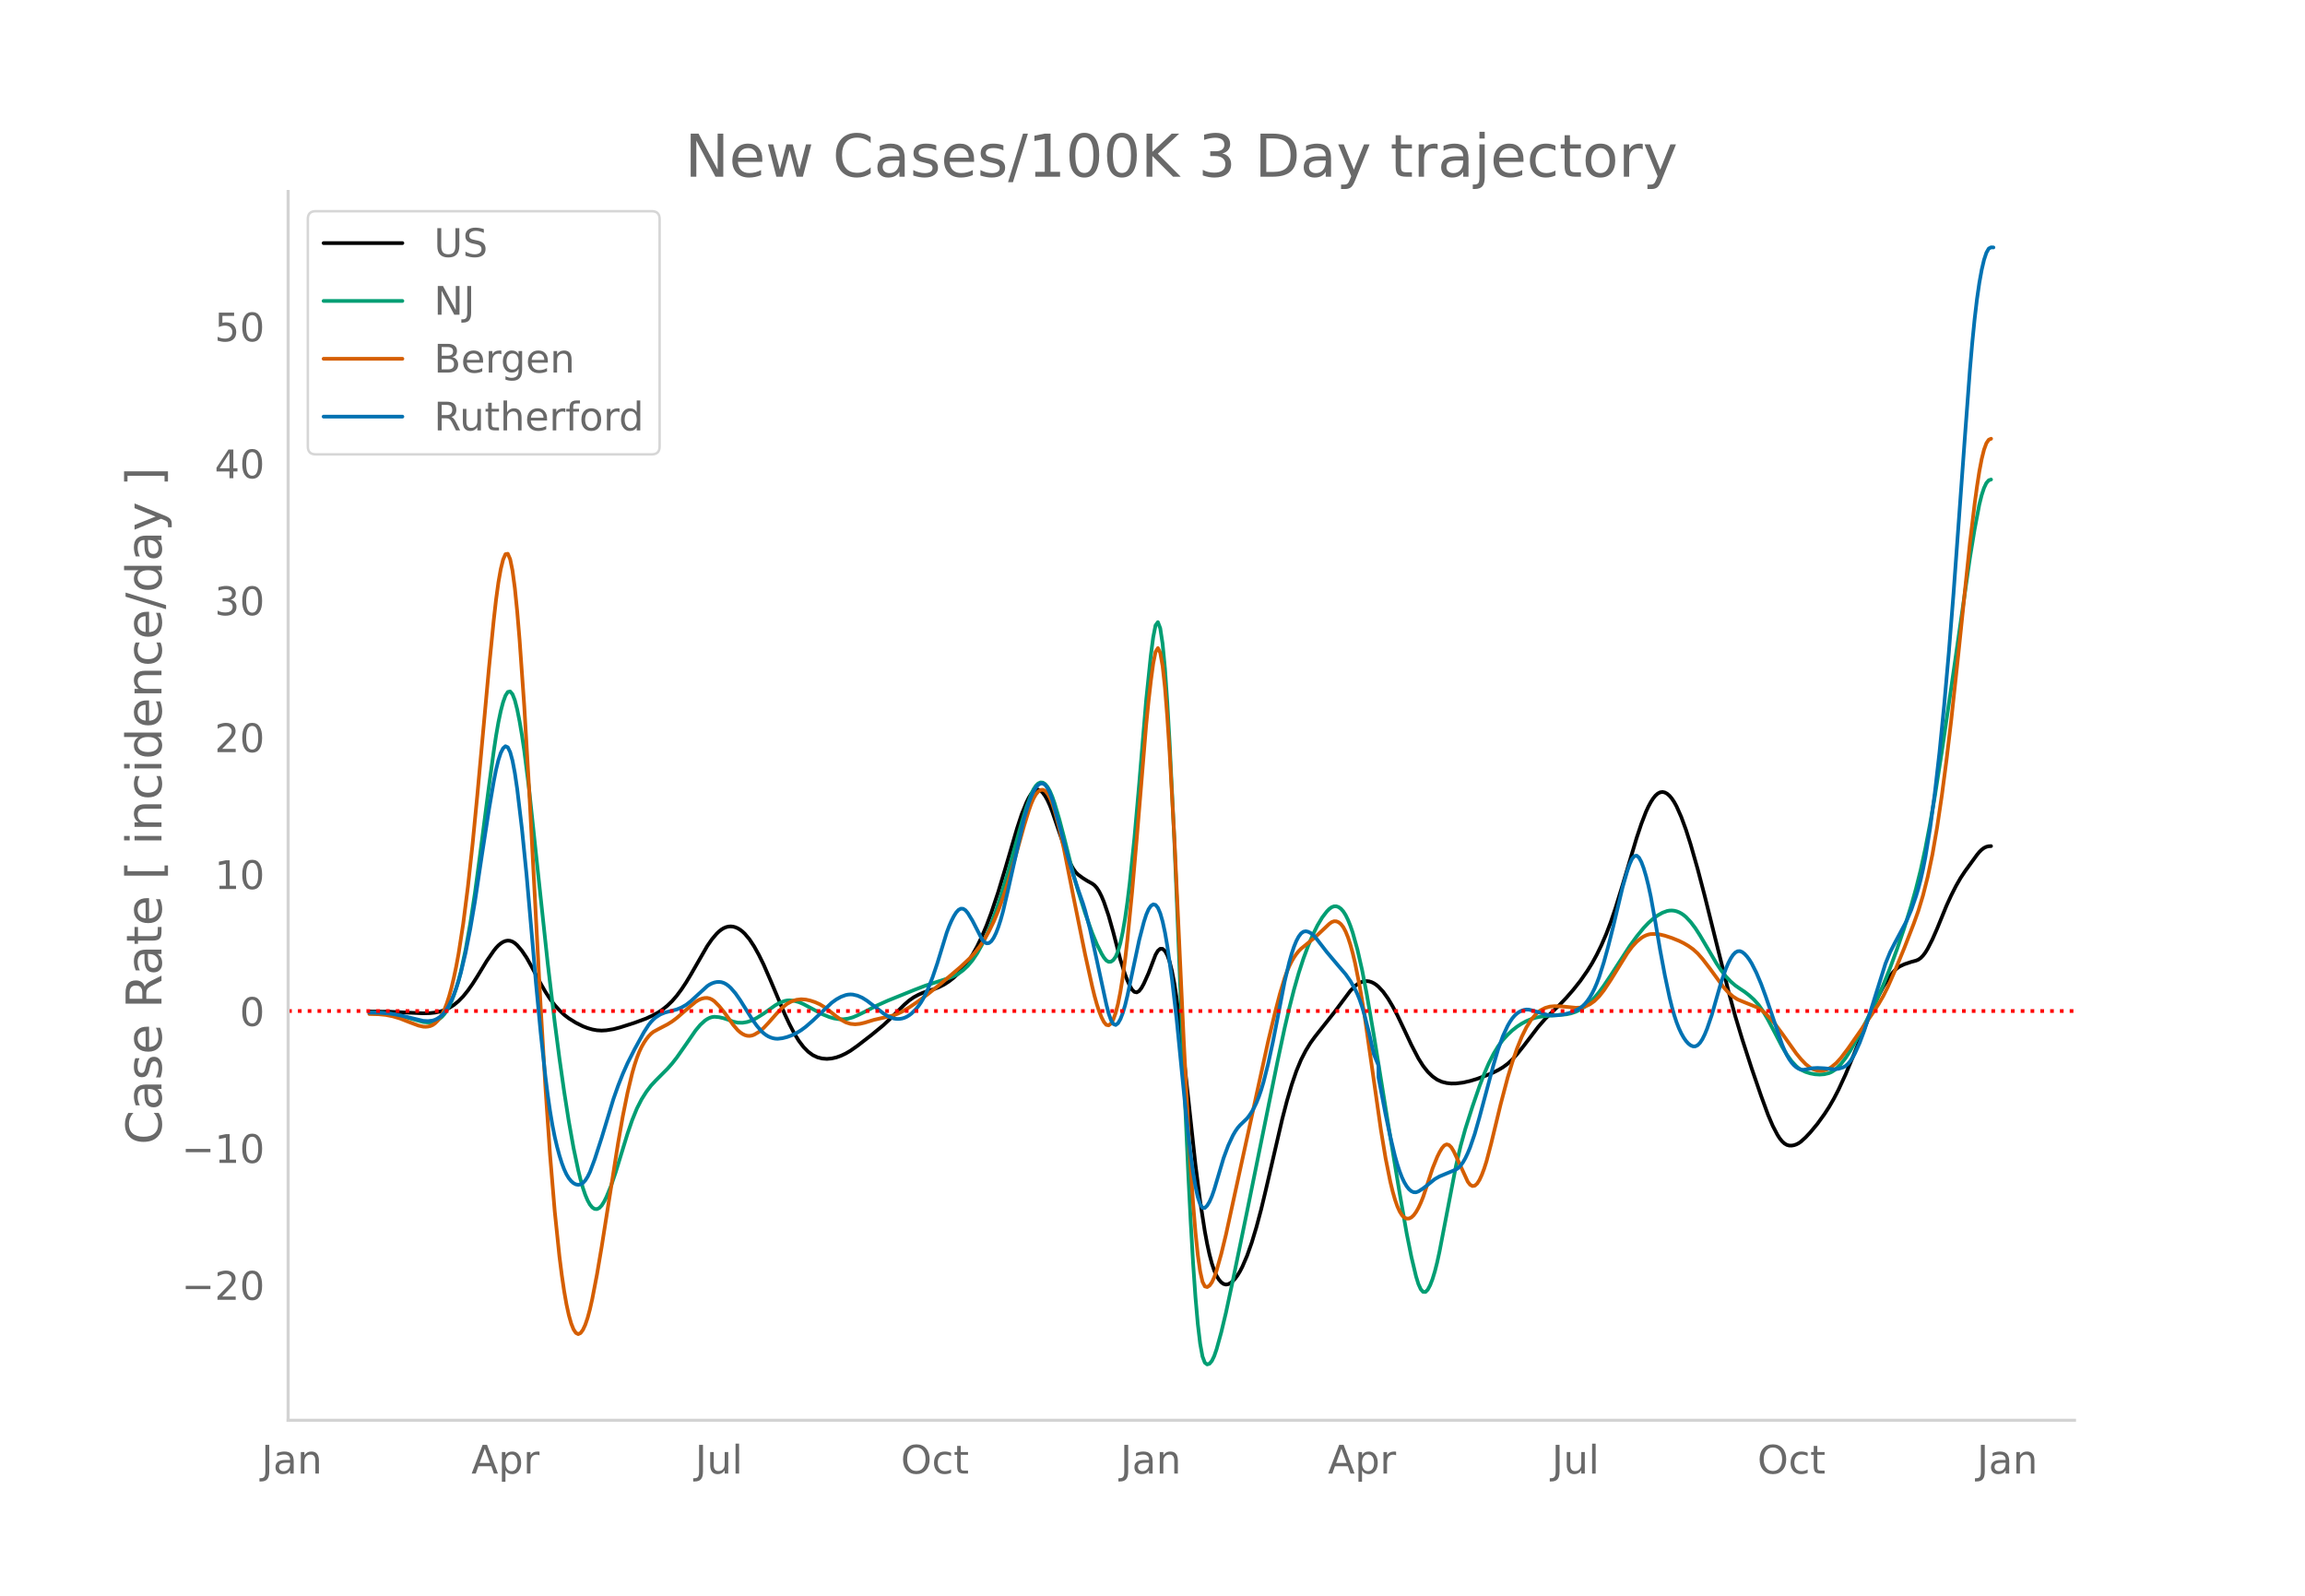 <svg height="864" viewBox="0 0 936 648" width="1248" xmlns="http://www.w3.org/2000/svg" xmlns:xlink="http://www.w3.org/1999/xlink"><defs><style>*{stroke-linecap:butt;stroke-linejoin:round}</style></defs><g id="figure_1"><path d="M0 648h936V0H0z" style="fill:#fff" id="patch_1"/><g id="axes_1"><path d="M117 576.72h725.4V77.76H117z" style="fill:none" id="patch_2"/><path clip-path="url(#p82275f490d)" d="m149.973 410.743 8.576.11 6.671.33 6.671.288 2.859-.087 1.906-.21 1.906-.385 1.906-.59 1.906-.89 1.906-1.214 1.906-1.555 1.905-1.95 1.906-2.354 1.906-2.705 1.906-2.997 3.812-6.266 2.86-4.166.952-1.196.953-1.004.953-.802.953-.598.953-.392.953-.163.953.087.953.34.953.595.953.84 1.906 2.233 1.906 2.823 1.906 3.389 3.811 7.12 1.906 3.325 1.906 2.936 1.906 2.497 1.906 2.115 1.906 1.792 1.906 1.473 2.859 1.79 2.859 1.432 1.906.736 1.906.554 1.906.346 1.906.11 1.906-.111 2.859-.455 2.858-.754 5.718-1.828 4.765-1.76 2.859-1.334 1.906-1.052 1.906-1.278 1.906-1.53 1.906-1.837 1.906-2.201 1.906-2.557 1.906-2.867 1.905-3.166 6.671-11.597 1.906-2.747 1.906-2.253.953-.918.953-.75.953-.582.953-.41.953-.24.953-.071.953.095.953.257.953.417.953.58.953.739.953.899 1.906 2.271 1.906 2.9 1.906 3.432 1.906 3.874 2.858 6.562 5.718 13.559 1.906 4.07 1.906 3.672 1.906 3.113 1.906 2.514 1.906 1.928 1.906 1.401 1.906.893 1.906.475 1.906.146 1.906-.167 1.906-.43 1.905-.68 1.906-.907 1.906-1.11 2.86-2.017 5.717-4.415 4.765-3.921 2.859-2.691 5.718-5.696 1.906-1.657 1.906-1.333 1.905-1.031 1.906-.84 2.86-.96 1.905-.61 1.906-.786 1.906-.982 1.906-1.231 1.906-1.495 1.906-1.795 1.906-2.131 1.906-2.471 1.906-2.9 1.906-3.417 1.906-3.948 1.906-4.519 1.906-5.097 2.858-8.56 2.86-9.508 4.764-16.253 1.906-5.801 1.906-4.736.953-1.943.953-1.558.953-1.082.953-.586.953-.09.953.406.953.892.953 1.33.953 1.715.953 2.092.953 2.47 6.67 19.501.953 2.1.953 1.71.953 1.32.953.96 1.906 1.41 1.906 1.197 1.906 1.052.953.702.953 1.072.953 1.479.953 1.885.953 2.284 1.906 5.576 1.906 6.77 2.859 11.028 1.906 5.995.953 2.507.953 2.147.953 1.62.953.922.953.194.953-.536.953-1.226.952-1.713 1.906-4.25 2.86-7.514.952-1.633.953-.81.953.011.953.834.953 1.685.953 2.677.953 3.811.953 4.975.953 6.137 1.906 15.18 2.859 25.822 2.859 26.423 1.906 14.835 1.906 12.27.953 5.115.953 4.37.953 3.618.953 2.864.953 2.138.953 1.549.952 1.097.953.673.953.25.953-.161.953-.507.953-.785.953-1.052.953-1.318.953-1.583.953-1.848 1.906-4.433 1.906-5.377 1.906-6.3 1.906-7.143 1.906-7.95 6.67-28.804 1.907-7.343 1.906-6.488 1.905-5.576 1.906-4.606 1.906-3.711 1.906-3.12 1.906-2.614 7.624-9.623 6.67-8.925 1.907-1.95.953-.748.953-.575.953-.402.953-.23.953-.057.953.115.952.286.953.457.953.627.953.796 1.906 2.062 1.906 2.657 1.906 3.207 1.906 3.585 2.86 5.997 2.858 6.102 2.859 5.506 1.906 3.028 1.906 2.408 1.906 1.848 1.906 1.351 1.906.863 1.905.483 1.906.217 1.906-.028 2.86-.347 2.858-.65 2.86-.866 3.811-1.415 2.859-1.193 1.906-.96 1.906-1.132 1.906-1.397 1.906-1.752 1.906-2.106 2.858-3.586 5.718-7.512 2.86-3.284 2.858-2.83 2.859-2.73 2.859-2.997 2.859-3.283 2.859-3.601 2.859-4.087 1.906-3.06 1.906-3.473 1.905-3.92 1.906-4.4 1.906-5.012 1.906-5.65 2.86-9.292 5.717-19.173 1.906-5.705 1.906-4.947.953-2.06.953-1.78.953-1.495.953-1.181.953-.841.953-.495.953-.148.953.193.953.519.953.824.953 1.128.952 1.43.953 1.732 1.906 4.306 1.906 5.175 1.906 5.968 2.86 10.017 2.858 10.901 4.765 19.18 4.765 19.072 2.859 10.527 2.859 9.468 3.811 11.774 3.812 11.097 2.86 7.816 1.905 4.454 1.906 3.653.953 1.471.953 1.174.953.866.953.56.953.263.953.027.953-.152.953-.32.953-.487.953-.655 1.906-1.737 1.906-2.026 2.859-3.444 2.859-3.944 1.905-2.936 1.906-3.293 1.906-3.676 2.86-6.184 2.858-6.857 7.624-18.844 2.859-6.193 1.906-3.649 1.906-3.144 1.906-2.596.953-1.042.953-.86.953-.676 1.905-.904 2.86-.97 1.905-.516.953-.391.953-.666.953-.968.953-1.27.953-1.56 1.906-3.734 1.906-4.343 3.812-9.333 1.906-4.17 1.906-3.773 1.906-3.326 1.906-2.876 4.764-6.54.953-1.163.953-.944.953-.705.953-.466.953-.227.953-.055h0" style="fill:none;stroke:#000;stroke-linecap:round;stroke-width:1.5" id="line2d_1"/><path clip-path="url(#p82275f490d)" d="m149.973 411.182 4.765.104 2.858.24 2.86.441 2.858.656 8.577 2.39 1.906.178.953-.018.953-.135.953-.293.953-.461.953-.629.953-.81.953-1.067.953-1.395.953-1.74.953-2.084.953-2.428.953-2.784.953-3.196.953-3.666 1.905-8.774 1.906-10.672 1.906-12.466 1.906-14.186 3.812-29.315 1.906-13.958.953-6.364.953-5.49.953-4.547.953-3.604.953-2.629.953-1.495.953-.205.953 1.12.953 2.442.953 3.72.953 4.772.953 5.6.953 6.38 1.906 15.104 2.859 26.766 4.764 44.444 2.86 24.076 1.905 14.621 1.906 13.407 1.906 12.18 1.906 10.717 1.906 9.018.953 3.858.953 3.365.953 2.82.953 2.26.953 1.705.953 1.149.953.602.953.067.953-.468.953-1.003.953-1.514.953-1.905 1.906-4.604 1.905-5.598 4.765-15.537 1.906-5.542 1.906-4.681 1.906-3.735 1.906-3.016 1.906-2.526 1.906-2.057 4.765-4.775 1.906-2.15 1.906-2.436 3.812-5.445 3.811-5.533 1.906-2.284 1.906-1.734.953-.643.953-.475.953-.304.953-.132 1.906.166 1.906.44 1.906.631 1.906.727 1.906.433 1.906.044 1.906-.319 1.906-.652 1.906-.958 2.859-1.798 4.764-3.39 1.906-1.045 1.906-.703.953-.18.953-.065 1.906.19 1.906.52 1.906.823 7.624 4.093 2.859 1.155 1.906.548 1.906.3 1.905.042 1.906-.243 1.906-.536 1.906-.794 2.86-1.407 4.764-2.472 4.765-2.137 10.483-4.242 4.764-1.832 4.765-1.546 4.765-1.52 1.906-.757 1.906-1 1.906-1.39 1.906-1.79 1.906-2.27 1.906-2.837 1.906-3.415 1.906-4.025 1.906-4.64 1.905-5.21 1.906-5.735 2.86-9.54 3.811-13.79 1.906-6.808 1.906-6.162 1.906-5.264.953-1.975.953-1.46.953-.945.953-.43.953.088.953.614.953 1.152.953 1.691.953 2.23.953 2.741 1.906 6.442 1.906 7.254 3.811 15.152 1.906 6.68 2.86 9.02 2.858 8.032 1.906 4.623 1.906 3.822.953 1.574.953 1.16.953.575.953-.047.953-.67.953-1.333.953-2.208.953-3.294.953-4.423.953-5.55.953-6.679.953-7.78 1.906-18.327 1.906-21.578 2.858-34.315 1.906-18.289.953-7.29.953-4.857.953-1.297.953 2.486.953 6.27.953 10.053.953 13.686.953 16.564 1.906 39.354 1.906 46.958 1.906 47.856 1.906 42.047.953 18.626.953 16.444.953 13.717.953 10.88.953 8.042.953 5.205.953 2.534.953.699.953-.303.953-1.138.953-1.972.953-2.76 1.905-6.908 1.906-7.974 2.86-13.37 5.717-27.748 12.389-61.033 2.859-13.417 1.906-8.173 1.906-7.473 1.905-6.674 1.906-5.856 1.906-5.132 1.906-4.503 1.906-3.866 1.906-3.182 1.906-2.486.953-.968.953-.707.953-.372.953-.022.953.326.953.683.953 1.075.953 1.503.953 1.938.953 2.374.953 2.804 1.906 6.815 1.906 8.352 1.906 9.863 2.858 16.567 5.718 35.447 4.765 28.715 2.859 16.358 1.906 9.513 1.906 7.982.953 3.078.953 2.103.953 1.07.953.039.953-.96.953-1.796.953-2.467.953-3.106.953-3.744.953-4.382 6.67-34.73 1.906-8.193 1.906-6.874 2.86-8.97 2.858-8.292 1.906-5.001 1.906-4.39 1.906-3.77 1.906-3.15 1.906-2.532 1.906-2.078 1.906-1.784 1.906-1.498 1.906-1.245 1.905-1.024 1.906-.806 1.906-.597 1.906-.392 2.86-.334 7.623-.623 1.906-.39 1.906-.636 1.906-.904 1.906-1.25 1.906-1.611 1.906-1.953 1.905-2.275 1.906-2.59 2.86-4.266 7.623-11.8 2.859-3.938 2.859-3.5 1.906-2 1.906-1.699 1.906-1.386 1.906-1.06 1.906-.7.953-.169.953-.036.952.097.953.23.953.363.953.502.953.647.953.793 1.906 2.02 1.906 2.528 1.906 2.96 6.67 11.32 1.907 2.86 1.906 2.435 1.906 2.02 1.906 1.66 1.906 1.324 1.906 1.266 1.905 1.482 1.906 1.72 1.906 2.143 1.906 2.75 1.906 3.3 2.86 5.433 2.858 5.52 1.906 3.15 1.906 2.644 1.906 2.054.953.798.953.645 1.906.895 1.906.596 1.906.36 1.906.112 1.906-.144 1.905-.46.953-.427.953-.577.953-.728 1.906-1.905 1.906-2.45 1.906-2.94 2.86-5.114 3.81-7.26 3.813-7.818 2.859-6.375 2.859-7.118 2.859-7.77 2.858-8.336 2.86-9.245 1.905-6.752 1.906-7.583 1.906-8.774 1.906-9.946 1.906-10.978 2.859-18.223 4.765-32.46 6.67-46.391 1.907-11.642 1.905-10 .953-3.835.953-2.925.953-2.015.953-1.105.953-.326h0" style="fill:none;stroke:#009e73;stroke-linecap:round;stroke-width:1.5" id="line2d_2"/><path clip-path="url(#p82275f490d)" d="m149.973 411.757 3.812.096 2.859.28 2.858.563 2.86.856 3.811 1.504 3.812 1.417 1.906.422.953.037.953-.083.953-.214.953-.413.953-.675.953-.95.953-1.227.953-1.523.953-1.923.953-2.428.953-2.953.953-3.478.953-4.003.953-4.54.953-5.143 1.905-12.292 1.906-14.992 1.906-17.44 1.906-19.632 4.765-52.04 1.906-19.093.953-8.443.953-6.98.953-5.405.953-3.832.953-2.186.953-.174.953 2.201.953 4.65.953 7.1.953 9.457.953 11.363 1.906 26.994 1.906 32.443 4.764 89.706 1.906 32.36 1.906 27.874 1.906 22.91 1.906 18.296.953 7.547.953 6.485.953 5.422.953 4.37.953 3.362.953 2.4.953 1.446.953.494.953-.443.953-1.29.953-2.052.953-2.795.953-3.538.953-4.247 1.906-9.917 1.906-11.244 6.67-42.166 1.906-10.835 1.906-9.447 1.906-7.97.953-3.344.953-2.894.953-2.444.953-2.014.953-1.679.953-1.437.953-1.216.953-.994.953-.772 1.906-1.04 3.812-1.987 1.906-1.191 1.906-1.432 4.765-4.127 2.858-2.383.953-.614.953-.473.953-.334.953-.186.953-.003.953.218.953.445.953.672 1.906 1.925 1.906 2.316 1.906 2.605 1.906 2.73 1.906 2.2.953.84.953.665.953.473.953.266.953.058.953-.151.953-.353 1.906-1.141 1.906-1.589 1.905-2.016 3.812-4.306 1.906-1.957 1.906-1.526 1.906-1.03 1.906-.597 1.906-.223 1.906.143 1.906.43 1.906.642 1.906.865 1.906 1.161 1.906 1.464 2.859 2.278 1.905 1.343 1.906 1.05 1.906.612 1.906.171 1.906-.18 1.906-.44 3.812-1.175 7.624-1.743 1.906-.687 1.906-.904 2.859-1.695 3.811-2.578 3.812-2.845 5.718-4.628 7.624-6.484 3.812-3.593 1.906-2.116 1.906-2.427 1.906-2.839 1.906-3.355 1.905-3.902 1.906-4.562 1.906-5.248 1.906-5.898 2.86-9.773 3.811-13.577 1.906-6.141.953-2.68.953-2.192.953-1.674.953-1.153.953-.634.953-.105.953.468.953 1.087.953 1.713.953 2.34.953 2.943 1.906 7.174 1.906 8.473 3.811 19.205 4.765 23.512 2.86 12.942.952 3.883.953 3.412.953 2.906.953 2.4.953 1.858.953 1.131.953.218.953-.731.953-1.682.953-2.646.953-3.689.953-4.808.953-5.942.953-7.078.953-8.212 1.906-19.404 1.906-21.82 3.811-46.039.953-9.52.953-8.366.953-7.024.953-4.734.953-1.498.953 1.926.953 5.351.953 8.777.953 12.054.953 14.596 1.906 34.467 1.906 40.852 1.906 41.434 1.906 36.208.953 15.958.953 14.033.953 11.643.953 9.162.953 6.681.953 4.2.953 1.863.953.26.953-.611.953-1.338.953-2.063.953-2.75 1.905-6.774 1.906-7.83 4.765-21.878 12.389-56.725 2.859-11.914 1.906-7.307 1.906-6.323.953-2.62.953-2.251.953-1.896.953-1.607.952-1.383.953-1.172.953-.962 5.718-4.667 5.718-5.412.953-.694.953-.354.953.018.953.39.953.777.953 1.246.953 1.797.953 2.363.953 2.93.953 3.49.953 4.02 1.906 9.535 1.906 11.51 2.858 19.915 3.812 26.734 1.906 11.527 1.906 9.494.953 3.934.953 3.336.953 2.73.953 2.124.953 1.518.953.927.953.41.953-.034.953-.463.953-.892.953-1.313.953-1.696.953-2.042.953-2.38 1.906-5.724 1.906-5.818 1.906-4.71.953-1.92.953-1.595.953-1.103.952-.441.953.253.953.948.953 1.589 1.906 4.035 3.812 8.33.953 1.228.953.539.953-.15.953-.84.953-1.507.953-2.075.953-2.542.953-2.989 1.906-7.274 3.812-15.792 2.859-10.847 1.906-6.318 1.906-5.543 1.906-4.727 1.905-3.868 1.906-3.03 1.906-2.281.953-.868.953-.694 1.906-.984 1.906-.547 1.906-.167 2.859.085 5.718.564 1.906-.072 1.906-.448 1.906-.877 1.906-1.357 1.905-1.891 1.906-2.421 2.86-4.308 6.67-10.807 1.906-2.57 1.906-2.07 1.906-1.565.953-.588.953-.454.953-.32.953-.187 1.906-.026 1.906.241 1.906.451 2.859.941 2.858 1.154 1.906.934 1.906 1.121 1.906 1.35 1.906 1.736 1.906 2.158 2.859 3.72 5.718 7.825 1.906 2.086 1.906 1.67 1.906 1.194 1.906.8 5.717 2.303 1.906 1.17 1.906 1.576 1.906 1.94 1.906 2.258 2.86 3.864 5.717 8.045 1.906 2.312 1.906 2.004 1.906 1.481.953.524.953.38.953.238.953.1.953-.04.953-.179.952-.316.953-.453.953-.586 1.906-1.573 1.906-2.098 2.86-3.761 9.529-13.657 2.859-4.355 1.906-3.268 1.906-3.802 2.859-6.505 3.811-9.26 3.812-9.816 1.906-5.293 1.906-6.312 1.906-7.525 1.906-9.085 1.906-10.994 1.906-12.86 1.906-14.489 1.906-16.06 2.859-26.489 4.765-45.746 1.906-15.778.952-7.021.953-6.15.953-5.004.953-3.803.953-2.601.953-1.4.953-.4h0" style="fill:none;stroke:#d55e00;stroke-linecap:round;stroke-width:1.5" id="line2d_3"/><path clip-path="url(#p82275f490d)" d="m149.973 411.185 4.765.096 2.858.221 2.86.402 2.858.59 8.577 2.05 1.906.096 1.906-.222.953-.316.953-.474.953-.63.953-.802.953-1.037.953-1.338.953-1.652.953-1.966.953-2.28.953-2.603.953-2.972.953-3.387 1.905-8.044 1.906-9.693 1.906-11.166 2.86-19.05 2.858-18.426 1.906-11.195.953-4.853.953-3.908.953-2.897.953-1.884.953-.828.953.447.953 1.941.953 3.48.953 5.016.953 6.486 1.906 16.016 1.906 18.962 1.906 21.734 1.906 22.112 1.905 20.094 1.906 17.697.953 7.57.953 6.624.953 5.681.953 4.774.953 4.057.953 3.528.953 3.038.953 2.547.953 2.056.953 1.58.953 1.169.953.826.953.497.953.167.953-.174.953-.572.953-1.028.953-1.495.953-1.96 1.906-5.088 2.859-8.832 4.765-15.708 1.905-5.407 1.906-4.822 1.906-4.29 2.86-5.653 3.811-6.954 1.906-2.954.953-1.199.953-1.01.953-.825 1.906-1.23 1.906-.768 4.765-1.245 1.906-.788 1.906-1.09 1.905-1.5 6.671-6.112.953-.623.953-.48.953-.34.953-.197.953-.05.953.114.953.302.953.493.953.684.953.869 1.906 2.2 1.906 2.735 4.765 7.614 1.906 2.69 1.906 2.254.953.89.952.73.953.57.953.429.953.3.953.174.953.049 1.906-.23 1.906-.485 1.906-.694 1.906-.923 1.906-1.17 1.906-1.419 2.859-2.5 7.624-7.216 1.906-1.37 1.905-1.05 1.906-.704.953-.185.953-.066.953.053 1.906.447 1.906.834 1.906 1.199 3.812 2.897 2.859 2.266 1.906 1.177 1.906.773.953.222.953.095.953-.032.953-.161.953-.291.953-.43.953-.576.953-.724 1.906-1.895.952-1.177.953-1.37.953-1.598 1.906-3.903 1.906-4.82 1.906-5.627 3.812-12.44.953-2.551.953-2.213.953-1.873.953-1.516.953-1.065.953-.52.953.043.953.607.953 1.134 1.906 3.14 1.906 3.715 1.906 3.742.953 1.17.953.531.953-.107.953-.747.952-1.374.953-1.941.953-2.45.953-2.945.953-3.442 1.906-8.094 6.671-29.713 1.906-6.236.953-2.557.953-2.108.953-1.593.953-1.064.953-.535.953.008.953.62.953 1.299.953 1.992.953 2.685 1.906 6.946 3.812 14.129 2.858 9.71 1.906 5.707 1.906 5.42.953 3.098 1.906 7.333 2.86 13.028 3.811 17.65.953 3.768.953 2.71.953 1.556.953.4.953-.719.953-1.668.953-2.446.953-3.189.953-3.932 4.765-22.522 1.905-7.332.953-2.969.953-2.206.953-1.4.953-.593.953.237.953 1.187.953 2.257.953 3.35.953 4.443.953 5.505 1.906 13.583 1.906 16.512 1.906 19.284 1.906 19.183L483.512 469l.953 6.887.953 5.773.953 4.375.953 2.921.953 1.467.953.086.953-.93.953-1.583.953-2.16.953-2.74 3.811-12.83 1.906-5.134 1.906-4.087.953-1.644.953-1.376.953-1.109 2.86-2.757.952-1.235.953-1.446.953-1.674.953-1.98.953-2.37.953-2.772.953-3.176 1.906-7.547 1.906-8.797 1.906-9.694 2.859-14.791 1.906-8.01.953-3.354.953-2.869.952-2.337.953-1.795.953-1.254.953-.712.953-.195.953.197.953.467.953.71.953.953 1.906 2.453 2.86 3.696 4.764 5.647 2.859 3.335 1.906 2.711 1.906 3.303.953 2.006.953 2.39.953 2.793.953 3.198 1.906 7.494 1.905 8.534 1.906 4.614v4.844l2.86 14.92 1.905 8.997 1.906 7.928.953 3.362.953 2.913.953 2.463.953 2.019.953 1.597.953 1.201.953.809.953.417.953.025.953-.339 1.906-1.217 1.906-1.483 2.859-2.314 1.906-1.087 6.67-2.787.953-.653.953-.972.953-1.317.953-1.663.953-2.005.953-2.323 1.906-5.533 1.906-6.676 5.718-21.369 1.906-6.395 1.906-5.268 1.906-4.135.953-1.662.953-1.398.953-1.132.953-.875.953-.659.953-.481.952-.313.953-.144.953.025 1.906.45 5.718 1.704 1.906.21 1.906-.057 2.859-.394 1.906-.447 1.906-.658 1.906-.934.953-.584.953-.73.953-.942.953-1.165.953-1.389.953-1.62.953-1.891.953-2.204.952-2.522 1.906-5.99 1.906-6.943 1.906-7.581 3.812-16.004 1.906-6.596.953-2.762.953-2.107.953-1.173.953-.184.953.806.953 1.764.953 2.56.953 3.2.953 3.806.953 4.413 1.906 10.57 1.906 11.234 1.906 10.208 1.906 8.978.953 3.846.952 3.374.953 2.9.953 2.44.953 2.043.953 1.707.953 1.384.953 1.062.953.738.953.401.953-.004.953-.478.953-.968.953-1.455.953-1.929.953-2.322 1.906-5.573 1.906-6.716 1.906-6.66 1.906-5.405.953-2.213.953-1.873.953-1.473.953-1.009.953-.533.953-.058.953.4.953.762.953 1.032.952 1.282.953 1.533 1.906 3.766 1.906 4.508 1.906 5.2 6.671 19.544.953 2.269.953 1.962.953 1.654.953 1.352.953 1.078.953.829.953.586.953.344.953.101 1.906-.33 1.906-.319 1.906-.113 2.859.144 3.811.406 1.906-.21 1.906-.592.953-.548.953-.835.953-1.137.953-1.44.953-1.738 1.906-4.22 1.906-5.102 2.859-8.886 5.718-18.223 1.906-4.673 1.906-3.727 4.764-8.922 1.906-4.492 1.906-5.502.953-3.162.953-3.61.953-4.22.953-4.864 1.906-11.654 1.906-14.181 1.906-16.664 1.906-19.13 1.906-21.542 1.906-23.938 4.765-65.524 1.906-25.45.953-11.006.953-9.528.952-8.052.953-6.598.953-5.269.953-4.06.953-2.875.953-1.692.953-.507.953.042h0" style="fill:none;stroke:#0072b2;stroke-linecap:round;stroke-width:1.5" id="line2d_4"/><path clip-path="url(#p82275f490d)" d="M117 410.532h725.4" style="fill:none;stroke:red;stroke-dasharray:1.5,2.475;stroke-dashoffset:0;stroke-width:1.5" id="line2d_5"/><path d="M117 576.72V77.76" style="fill:none;stroke:#d3d3d3;stroke-linecap:square;stroke-linejoin:miter;stroke-width:1.25" id="patch_3"/><path d="M117 576.72h725.4" style="fill:none;stroke:#d3d3d3;stroke-linecap:square;stroke-linejoin:miter;stroke-width:1.25" id="patch_4"/><g id="matplotlib.axis_1"><g id="xtick_1"><g style="fill:#696969" transform="matrix(.16 0 0 -.16 106.192 598.378)" id="text_1"><defs><path d="M9.813 72.906h9.859V5.078q0-13.187-5-19.14-5-5.954-16.094-5.954h-3.75v8.297h3.078q6.531 0 9.219 3.672Q9.813-4.39 9.813 5.078z" id="DejaVuSans-74"/><path d="M34.281 27.484q-10.89 0-15.093-2.484-4.204-2.484-4.204-8.5 0-4.781 3.157-7.594 3.156-2.797 8.562-2.797 7.485 0 12 5.297 4.516 5.297 4.516 14.078v2zm17.922 3.72V0H43.22v8.297Q40.14 3.328 35.547.953q-4.594-2.375-11.234-2.375-8.391 0-13.36 4.719Q6 8.016 6 15.922q0 9.219 6.172 13.906 6.187 4.688 18.437 4.688h12.61v.89q0 6.203-4.078 9.594-4.078 3.39-11.453 3.39-4.688 0-9.141-1.124-4.438-1.125-8.531-3.375v8.312q4.921 1.906 9.562 2.844 4.64.953 9.031.953 11.875 0 17.735-6.156 5.86-6.14 5.86-18.64z" id="DejaVuSans-97"/><path d="M54.89 33.016V0h-8.984v32.719q0 7.765-3.031 11.61-3.031 3.858-9.078 3.858-7.281 0-11.484-4.64-4.204-4.625-4.204-12.64V0H9.08v54.688h9.03v-8.5q3.235 4.937 7.594 7.374Q30.078 56 35.797 56q9.422 0 14.25-5.828 4.844-5.828 4.844-17.156z" id="DejaVuSans-110"/></defs><use xlink:href="#DejaVuSans-74"/><use x="29.492" xlink:href="#DejaVuSans-97"/><use x="90.771" xlink:href="#DejaVuSans-110"/></g></g><g id="xtick_2"><g style="fill:#696969" transform="matrix(.16 0 0 -.16 191.405 598.378)" id="text_2"><defs><path d="M34.188 63.188 20.797 26.906h26.812zm-5.579 9.718h11.188L67.578 0h-10.25l-6.64 18.703h-32.86L11.188 0H.78z" id="DejaVuSans-65"/><path d="M18.11 8.203v-29H9.077v75.484h9.031v-8.296q2.844 4.875 7.157 7.234Q29.594 56 35.594 56q9.968 0 16.187-7.906 6.235-7.907 6.235-20.797T51.78 6.484q-6.218-7.906-16.187-7.906-6 0-10.328 2.375-4.313 2.375-7.157 7.25zm30.578 19.094q0 9.906-4.079 15.547-4.078 5.64-11.203 5.64-7.14 0-11.218-5.64-4.079-5.64-4.079-15.547 0-9.906 4.078-15.547 4.079-5.64 11.22-5.64 7.124 0 11.202 5.64t4.078 15.547z" id="DejaVuSans-112"/><path d="M41.11 46.297q-1.516.875-3.297 1.281Q36.03 48 33.89 48q-7.625 0-11.703-4.953-4.079-4.953-4.079-14.234V0H9.08v54.688h9.03v-8.5q2.844 4.984 7.375 7.39Q30.031 56 36.531 56q.922 0 2.047-.125 1.125-.11 2.484-.36z" id="DejaVuSans-114"/></defs><use xlink:href="#DejaVuSans-65"/><use x="68.408" xlink:href="#DejaVuSans-112"/><use x="131.885" xlink:href="#DejaVuSans-114"/></g></g><g id="xtick_3"><g style="fill:#696969" transform="matrix(.16 0 0 -.16 282.313 598.378)" id="text_3"><defs><path d="M8.5 21.578v33.11h8.984V21.922q0-7.766 3.016-11.656 3.031-3.875 9.094-3.875 7.265 0 11.484 4.64 4.234 4.64 4.234 12.656v31h8.985V0h-8.984v8.406Q42.047 3.422 37.718 1q-4.313-2.422-10.032-2.422-9.421 0-14.312 5.86Q8.5 10.296 8.5 21.578zM31.11 56z" id="DejaVuSans-117"/><path d="M9.422 75.984h8.984V0H9.422z" id="DejaVuSans-108"/></defs><use xlink:href="#DejaVuSans-74"/><use x="29.492" xlink:href="#DejaVuSans-117"/><use x="92.871" xlink:href="#DejaVuSans-108"/></g></g><g id="xtick_4"><g style="fill:#696969" transform="matrix(.16 0 0 -.16 365.806 598.378)" id="text_4"><defs><path d="M39.406 66.219q-10.75 0-17.078-8.016-6.312-8-6.312-21.828 0-13.766 6.312-21.781 6.328-8 17.078-8 10.735 0 17.016 8 6.281 8.015 6.281 21.781 0 13.828-6.281 21.828-6.281 8.016-17.016 8.016zm0 8q15.328 0 24.5-10.281 9.188-10.282 9.188-27.563 0-17.234-9.188-27.516-9.172-10.28-24.5-10.28-15.375 0-24.593 10.25-9.204 10.265-9.204 27.546t9.204 27.563q9.218 10.28 24.593 10.28z" id="DejaVuSans-79"/><path d="M48.781 52.594v-8.407q-3.812 2.11-7.64 3.157-3.828 1.047-7.735 1.047-8.75 0-13.593-5.547-4.829-5.532-4.829-15.547 0-10.016 4.829-15.563 4.843-5.53 13.593-5.53 3.907 0 7.735 1.046 3.828 1.047 7.64 3.156V2.094Q45.016.344 40.984-.531q-4.015-.89-8.562-.89-12.36 0-19.64 7.765-7.266 7.765-7.266 20.953 0 13.375 7.343 21.031Q20.22 56 33.016 56q4.14 0 8.093-.86 3.953-.843 7.672-2.546z" id="DejaVuSans-99"/><path d="M18.313 70.219V54.688h18.5v-6.985h-18.5V18.016q0-6.688 1.828-8.594 1.828-1.906 7.453-1.906h9.218V0h-9.218q-10.407 0-14.36 3.875-3.953 3.89-3.953 14.14v29.688H2.687v6.984h6.594V70.22z" id="DejaVuSans-116"/></defs><use xlink:href="#DejaVuSans-79"/><use x="78.711" xlink:href="#DejaVuSans-99"/><use x="133.691" xlink:href="#DejaVuSans-116"/></g></g><g id="xtick_5"><g style="fill:#696969" transform="matrix(.16 0 0 -.16 454.979 598.378)" id="text_5"><use xlink:href="#DejaVuSans-74"/><use x="29.492" xlink:href="#DejaVuSans-97"/><use x="90.771" xlink:href="#DejaVuSans-110"/></g></g><g id="xtick_6"><g style="fill:#696969" transform="matrix(.16 0 0 -.16 539.239 598.378)" id="text_6"><use xlink:href="#DejaVuSans-65"/><use x="68.408" xlink:href="#DejaVuSans-112"/><use x="131.885" xlink:href="#DejaVuSans-114"/></g></g><g id="xtick_7"><g style="fill:#696969" transform="matrix(.16 0 0 -.16 630.146 598.378)" id="text_7"><use xlink:href="#DejaVuSans-74"/><use x="29.492" xlink:href="#DejaVuSans-117"/><use x="92.871" xlink:href="#DejaVuSans-108"/></g></g><g id="xtick_8"><g style="fill:#696969" transform="matrix(.16 0 0 -.16 713.64 598.378)" id="text_8"><use xlink:href="#DejaVuSans-79"/><use x="78.711" xlink:href="#DejaVuSans-99"/><use x="133.691" xlink:href="#DejaVuSans-116"/></g></g><g id="xtick_9"><g style="fill:#696969" transform="matrix(.16 0 0 -.16 802.813 598.378)" id="text_9"><use xlink:href="#DejaVuSans-74"/><use x="29.492" xlink:href="#DejaVuSans-97"/><use x="90.771" xlink:href="#DejaVuSans-110"/></g></g></g><g id="matplotlib.axis_2"><g id="ytick_1"><g style="fill:#696969" transform="matrix(.16 0 0 -.16 73.733 527.816)" id="text_10"><defs><path d="M10.594 35.5h62.593v-8.297H10.594z" id="DejaVuSans-8722"/><path d="M19.188 8.297h34.421V0H7.33v8.297q5.609 5.812 15.296 15.594 9.703 9.797 12.188 12.64 4.734 5.313 6.609 9 1.89 3.688 1.89 7.25 0 5.813-4.078 9.469-4.078 3.672-10.625 3.672-4.64 0-9.797-1.61-5.14-1.609-11-4.89v9.969Q13.767 71.78 18.938 73q5.188 1.219 9.485 1.219 11.328 0 18.062-5.672 6.735-5.656 6.735-15.125 0-4.5-1.688-8.531-1.672-4.016-6.125-9.485-1.218-1.422-7.765-8.187-6.532-6.766-18.453-18.922z" id="DejaVuSans-50"/><path d="M31.781 66.406q-7.61 0-11.453-7.5Q16.5 51.422 16.5 36.375q0-14.984 3.828-22.484 3.844-7.5 11.453-7.5 7.672 0 11.5 7.5 3.844 7.5 3.844 22.484 0 15.047-3.844 22.531-3.828 7.5-11.5 7.5zm0 7.813q12.266 0 18.735-9.703 6.468-9.688 6.468-28.141 0-18.406-6.468-28.11-6.47-9.687-18.735-9.687-12.25 0-18.718 9.688-6.47 9.703-6.47 28.109 0 18.453 6.47 28.14Q19.53 74.22 31.78 74.22z" id="DejaVuSans-48"/></defs><use xlink:href="#DejaVuSans-8722"/><use x="83.789" xlink:href="#DejaVuSans-50"/><use x="147.412" xlink:href="#DejaVuSans-48"/></g></g><g id="ytick_2"><g style="fill:#696969" transform="matrix(.16 0 0 -.16 73.733 472.213)" id="text_11"><defs><path d="M12.406 8.297h16.11v55.625l-17.532-3.516v8.985l17.438 3.515h9.86V8.296H54.39V0H12.406z" id="DejaVuSans-49"/></defs><use xlink:href="#DejaVuSans-8722"/><use x="83.789" xlink:href="#DejaVuSans-49"/><use x="147.412" xlink:href="#DejaVuSans-48"/></g></g><g id="ytick_3"><use xlink:href="#DejaVuSans-48" style="fill:#696969" transform="matrix(.16 0 0 -.16 97.32 416.61)" id="text_12"/></g><g id="ytick_4"><g style="fill:#696969" transform="matrix(.16 0 0 -.16 87.14 361.008)" id="text_13"><use xlink:href="#DejaVuSans-49"/><use x="63.623" xlink:href="#DejaVuSans-48"/></g></g><g id="ytick_5"><g style="fill:#696969" transform="matrix(.16 0 0 -.16 87.14 305.406)" id="text_14"><use xlink:href="#DejaVuSans-50"/><use x="63.623" xlink:href="#DejaVuSans-48"/></g></g><g id="ytick_6"><g style="fill:#696969" transform="matrix(.16 0 0 -.16 87.14 249.804)" id="text_15"><defs><path d="M40.578 39.313Q47.656 37.797 51.625 33q3.984-4.781 3.984-11.813 0-10.78-7.422-16.703-7.421-5.906-21.093-5.906-4.578 0-9.438.906-4.86.907-10.031 2.72v9.515q4.094-2.39 8.969-3.61 4.89-1.218 10.218-1.218 9.266 0 14.125 3.656 4.86 3.656 4.86 10.64 0 6.454-4.516 10.079-4.515 3.64-12.562 3.64h-8.5v8.11h8.89q7.266 0 11.125 2.906 3.86 2.906 3.86 8.375 0 5.61-3.985 8.61-3.968 3.015-11.39 3.015-4.063 0-8.703-.89-4.641-.876-10.203-2.72v8.782q5.624 1.562 10.53 2.344 4.907.78 9.25.78 11.235 0 17.766-5.109 6.547-5.093 6.547-13.78 0-6.063-3.468-10.235-3.47-4.172-9.86-5.782z" id="DejaVuSans-51"/></defs><use xlink:href="#DejaVuSans-51"/><use x="63.623" xlink:href="#DejaVuSans-48"/></g></g><g id="ytick_7"><g style="fill:#696969" transform="matrix(.16 0 0 -.16 87.14 194.201)" id="text_16"><defs><path d="M37.797 64.313 12.89 25.39h24.906zm-2.594 8.593H47.61V25.391h10.407v-8.203H47.609V0h-9.812v17.188H4.89v9.515z" id="DejaVuSans-52"/></defs><use xlink:href="#DejaVuSans-52"/><use x="63.623" xlink:href="#DejaVuSans-48"/></g></g><g id="ytick_8"><g style="fill:#696969" transform="matrix(.16 0 0 -.16 87.14 138.599)" id="text_17"><defs><path d="M10.797 72.906h38.719v-8.312H19.828v-17.86q2.14.735 4.281 1.094 2.157.36 4.313.36 12.203 0 19.328-6.688 7.14-6.688 7.14-18.11 0-11.765-7.328-18.296-7.328-6.516-20.656-6.516-4.593 0-9.36.781-4.75.782-9.827 2.344v9.922q4.39-2.39 9.078-3.563 4.687-1.171 9.906-1.171 8.453 0 13.375 4.437 4.938 4.438 4.938 12.063 0 7.609-4.938 12.047-4.922 4.453-13.375 4.453-3.953 0-7.89-.875-3.922-.875-8.016-2.735z" id="DejaVuSans-53"/></defs><use xlink:href="#DejaVuSans-53"/><use x="63.623" xlink:href="#DejaVuSans-48"/></g></g><g style="fill:#696969" transform="matrix(0 -.2 -.2 0 65.573 464.8)" id="text_18"><defs><path d="M64.406 67.281v-10.39q-4.984 4.64-10.625 6.922-5.64 2.296-11.984 2.296-12.5 0-19.14-7.64-6.641-7.64-6.641-22.094 0-14.406 6.64-22.047 6.64-7.64 19.14-7.64 6.345 0 11.985 2.296 5.64 2.297 10.625 6.938V5.609Q59.234 2.094 53.437.33q-5.78-1.75-12.218-1.75-16.563 0-26.094 10.124-9.516 10.14-9.516 27.672 0 17.578 9.516 27.703 9.531 10.14 26.094 10.14 6.531 0 12.312-1.734 5.797-1.734 10.875-5.203z" id="DejaVuSans-67"/><path d="M44.281 53.078v-8.5q-3.797 1.953-7.906 2.922-4.094.984-8.5.984-6.688 0-10.031-2.047-3.344-2.046-3.344-6.156 0-3.125 2.39-4.906 2.391-1.781 9.626-3.39l3.078-.688q9.562-2.047 13.593-5.781 4.032-3.735 4.032-10.422 0-7.625-6.032-12.078-6.03-4.438-16.578-4.438-4.39 0-9.156.86Q10.688.296 5.422 2v9.281q4.984-2.594 9.812-3.89 4.829-1.282 9.579-1.282 6.343 0 9.75 2.172 3.421 2.172 3.421 6.125 0 3.656-2.468 5.61-2.453 1.953-10.813 3.765l-3.125.735q-8.344 1.75-12.062 5.39-3.704 3.64-3.704 9.985 0 7.718 5.47 11.906Q16.75 56 26.811 56q4.97 0 9.36-.734 4.406-.72 8.11-2.188z" id="DejaVuSans-115"/><path d="M56.203 29.594v-4.39H14.891q.593-9.282 5.593-14.142 5-4.859 13.938-4.859 5.172 0 10.031 1.266 4.86 1.265 9.656 3.812v-8.5Q49.266.734 44.187-.344 39.11-1.422 33.892-1.422q-13.094 0-20.735 7.61-7.64 7.625-7.64 20.625 0 13.421 7.25 21.296Q20.016 56 32.328 56q11.031 0 17.453-7.11 6.422-7.093 6.422-19.296zm-8.984 2.64q-.094 7.36-4.125 11.75-4.032 4.407-10.672 4.407-7.516 0-12.031-4.25-4.516-4.25-5.203-11.97z" id="DejaVuSans-101"/><path d="M44.39 34.188q3.172-1.079 6.172-4.594 3-3.516 6.032-9.672L66.609 0H56l-9.313 18.703q-3.624 7.328-7.015 9.719-3.39 2.39-9.25 2.39h-10.75V0h-9.86v72.906h22.266q12.5 0 18.656-5.234 6.157-5.219 6.157-15.766 0-6.89-3.203-11.437-3.204-4.532-9.297-6.282zM19.673 64.797V38.922h12.406q7.125 0 10.766 3.297 3.64 3.297 3.64 9.687 0 6.39-3.64 9.64-3.64 3.25-10.766 3.25z" id="DejaVuSans-82"/><path d="M8.594 75.984h20.703V69H17.578V-6.203h11.719v-6.984H8.594z" id="DejaVuSans-91"/><path d="M9.422 54.688h8.984V0H9.422zm0 21.296h8.984v-11.39H9.422z" id="DejaVuSans-105"/><path d="M45.406 46.39v29.594h8.985V0h-8.985v8.203Q42.578 3.328 38.25.953q-4.313-2.375-10.375-2.375-9.906 0-16.14 7.906-6.22 7.922-6.22 20.813 0 12.89 6.22 20.797Q17.968 56 27.874 56q6.063 0 10.375-2.375 4.328-2.36 7.156-7.234zm-30.61-19.093q0-9.906 4.079-15.547 4.078-5.64 11.203-5.64 7.125 0 11.219 5.64 4.11 5.64 4.11 15.547 0 9.906-4.11 15.547-4.094 5.64-11.219 5.64-7.125 0-11.203-5.64-4.078-5.64-4.078-15.547z" id="DejaVuSans-100"/><path d="M25.39 72.906h8.297L8.297-9.28H0z" id="DejaVuSans-47"/><path d="M32.172-5.078q-3.797-9.766-7.422-12.735-3.61-2.984-9.656-2.984H7.906v7.516h5.282q3.703 0 5.75 1.765Q21-9.766 23.483-3.219l1.61 4.094-22.11 53.813H12.5l17.094-42.766 17.093 42.766h9.516z" id="DejaVuSans-121"/><path d="M30.422 75.984v-89.171H9.719v6.984H21.39V69H9.719v6.984z" id="DejaVuSans-93"/></defs><use xlink:href="#DejaVuSans-67"/><use x="69.824" xlink:href="#DejaVuSans-97"/><use x="131.104" xlink:href="#DejaVuSans-115"/><use x="183.203" xlink:href="#DejaVuSans-101"/><use x="244.727" xlink:href="#DejaVuSans-32"/><use x="276.514" xlink:href="#DejaVuSans-82"/><use x="343.746" xlink:href="#DejaVuSans-97"/><use x="405.025" xlink:href="#DejaVuSans-116"/><use x="444.234" xlink:href="#DejaVuSans-101"/><use x="505.758" xlink:href="#DejaVuSans-32"/><use x="537.545" xlink:href="#DejaVuSans-91"/><use x="576.559" xlink:href="#DejaVuSans-32"/><use x="608.346" xlink:href="#DejaVuSans-105"/><use x="636.129" xlink:href="#DejaVuSans-110"/><use x="699.508" xlink:href="#DejaVuSans-99"/><use x="754.488" xlink:href="#DejaVuSans-105"/><use x="782.271" xlink:href="#DejaVuSans-100"/><use x="845.748" xlink:href="#DejaVuSans-101"/><use x="907.271" xlink:href="#DejaVuSans-110"/><use x="970.65" xlink:href="#DejaVuSans-99"/><use x="1025.631" xlink:href="#DejaVuSans-101"/><use x="1087.154" xlink:href="#DejaVuSans-47"/><use x="1120.846" xlink:href="#DejaVuSans-100"/><use x="1184.322" xlink:href="#DejaVuSans-97"/><use x="1245.602" xlink:href="#DejaVuSans-121"/><use x="1304.781" xlink:href="#DejaVuSans-32"/><use x="1336.568" xlink:href="#DejaVuSans-93"/></g></g><g style="fill:#696969" transform="matrix(.24 0 0 -.24 278.113 71.76)" id="text_19"><defs><path d="M9.813 72.906h13.28l32.329-60.984v60.984h9.562V0h-13.28L19.39 60.984V0H9.813z" id="DejaVuSans-78"/><path d="M4.203 54.688h8.985l11.234-42.672 11.172 42.672h10.593l11.235-42.672 11.187 42.672h8.985L63.28 0H52.688L40.922 44.828 29.109 0H18.5z" id="DejaVuSans-119"/><path d="M9.813 72.906h9.859V42.094L52.39 72.906h12.703L28.906 38.922 67.672 0H54.688L19.672 35.11V0h-9.86z" id="DejaVuSans-75"/><path d="M19.672 64.797V8.109h11.922q15.093 0 22.093 6.829 7 6.843 7 21.593 0 14.64-7 21.453-7 6.813-22.093 6.813zm-9.86 8.11h20.266q21.188 0 31.094-8.813 9.922-8.813 9.922-27.563 0-18.86-9.969-27.703Q51.172 0 30.078 0H9.813z" id="DejaVuSans-68"/><path d="M9.422 54.688h8.984V-.984q0-10.438-3.984-15.125-3.969-4.688-12.813-4.688h-3.421v7.61H.594q5.125 0 6.968 2.374 1.86 2.36 1.86 9.829zm0 21.296h8.984v-11.39H9.422z" id="DejaVuSans-106"/><path d="M30.61 48.39q-7.22 0-11.422-5.64-4.204-5.64-4.204-15.453 0-9.813 4.172-15.453 4.188-5.64 11.453-5.64 7.188 0 11.375 5.655 4.203 5.672 4.203 15.438 0 9.719-4.203 15.406-4.187 5.688-11.375 5.688zm0 7.61q11.718 0 18.406-7.625 6.703-7.61 6.703-21.078 0-13.422-6.703-21.078-6.688-7.64-18.407-7.64-11.765 0-18.437 7.64-6.656 7.656-6.656 21.078 0 13.469 6.656 21.078Q18.844 56 30.609 56z" id="DejaVuSans-111"/></defs><use xlink:href="#DejaVuSans-78"/><use x="74.805" xlink:href="#DejaVuSans-101"/><use x="136.328" xlink:href="#DejaVuSans-119"/><use x="218.115" xlink:href="#DejaVuSans-32"/><use x="249.902" xlink:href="#DejaVuSans-67"/><use x="319.727" xlink:href="#DejaVuSans-97"/><use x="381.006" xlink:href="#DejaVuSans-115"/><use x="433.105" xlink:href="#DejaVuSans-101"/><use x="494.629" xlink:href="#DejaVuSans-115"/><use x="546.729" xlink:href="#DejaVuSans-47"/><use x="580.42" xlink:href="#DejaVuSans-49"/><use x="644.043" xlink:href="#DejaVuSans-48"/><use x="707.666" xlink:href="#DejaVuSans-48"/><use x="771.289" xlink:href="#DejaVuSans-75"/><use x="836.865" xlink:href="#DejaVuSans-32"/><use x="868.652" xlink:href="#DejaVuSans-51"/><use x="932.275" xlink:href="#DejaVuSans-32"/><use x="964.063" xlink:href="#DejaVuSans-68"/><use x="1041.064" xlink:href="#DejaVuSans-97"/><use x="1102.344" xlink:href="#DejaVuSans-121"/><use x="1161.523" xlink:href="#DejaVuSans-32"/><use x="1193.311" xlink:href="#DejaVuSans-116"/><use x="1232.52" xlink:href="#DejaVuSans-114"/><use x="1273.633" xlink:href="#DejaVuSans-97"/><use x="1334.912" xlink:href="#DejaVuSans-106"/><use x="1362.695" xlink:href="#DejaVuSans-101"/><use x="1424.219" xlink:href="#DejaVuSans-99"/><use x="1479.199" xlink:href="#DejaVuSans-116"/><use x="1518.408" xlink:href="#DejaVuSans-111"/><use x="1579.59" xlink:href="#DejaVuSans-114"/><use x="1620.703" xlink:href="#DejaVuSans-121"/></g><g id="legend_1"><path d="M128.2 184.5h136.45q3.2 0 3.2-3.2V88.96q0-3.2-3.2-3.2H128.2q-3.2 0-3.2 3.2v92.34q0 3.2 3.2 3.2z" style="fill:none;opacity:.8;stroke:#ccc;stroke-linejoin:miter" id="patch_5"/><path d="M131.4 98.718h32" style="fill:none;stroke:#000;stroke-linecap:round;stroke-width:1.5" id="line2d_6"/><g style="fill:#696969" transform="matrix(.16 0 0 -.16 176.2 104.317)" id="text_20"><defs><path d="M8.688 72.906h9.921V28.61q0-11.718 4.235-16.875 4.25-5.14 13.781-5.14 9.469 0 13.719 5.14 4.25 5.157 4.25 16.875v44.297H64.5V27.391q0-14.25-7.063-21.532-7.046-7.28-20.812-7.28-13.828 0-20.89 7.28-7.047 7.282-7.047 21.532z" id="DejaVuSans-85"/><path d="M53.516 70.516V60.89q-5.61 2.687-10.594 4-4.984 1.328-9.625 1.328-8.047 0-12.422-3.125t-4.375-8.89q0-4.845 2.906-7.313 2.907-2.453 11.016-3.97l5.953-1.218q11.031-2.11 16.281-7.406 5.25-5.297 5.25-14.172 0-10.61-7.11-16.078-7.093-5.469-20.812-5.469-5.172 0-11.015 1.172Q13.14.922 6.89 3.219v10.156q6-3.36 11.765-5.078 5.766-1.703 11.328-1.703 8.438 0 13.032 3.312 4.593 3.328 4.593 9.485 0 5.359-3.297 8.39-3.296 3.032-10.812 4.547L27.484 33.5q-11.03 2.188-15.968 6.875-4.922 4.688-4.922 13.047 0 9.672 6.812 15.234 6.813 5.563 18.766 5.563 5.14 0 10.453-.938 5.328-.922 10.89-2.765z" id="DejaVuSans-83"/></defs><use xlink:href="#DejaVuSans-85"/><use x="73.193" xlink:href="#DejaVuSans-83"/></g><path d="M131.4 122.203h32" style="fill:none;stroke:#009e73;stroke-linecap:round;stroke-width:1.5" id="line2d_8"/><g style="fill:#696969" transform="matrix(.16 0 0 -.16 176.2 127.802)" id="text_21"><use xlink:href="#DejaVuSans-78"/><use x="74.805" xlink:href="#DejaVuSans-74"/></g><path d="M131.4 145.688h32" style="fill:none;stroke:#d55e00;stroke-linecap:round;stroke-width:1.5" id="line2d_10"/><g style="fill:#696969" transform="matrix(.16 0 0 -.16 176.2 151.287)" id="text_22"><defs><path d="M19.672 34.813V8.108H35.5q7.953 0 11.781 3.297 3.844 3.297 3.844 10.078 0 6.844-3.844 10.078-3.828 3.25-11.781 3.25zm0 29.984V42.828h14.61q7.218 0 10.75 2.703 3.546 2.719 3.546 8.282 0 5.515-3.547 8.25-3.531 2.734-10.75 2.734zm-9.86 8.11h25.204q11.28 0 17.375-4.688Q58.5 63.53 58.5 54.89q0-6.703-3.125-10.657-3.125-3.953-9.188-4.922 7.282-1.562 11.313-6.53 4.031-4.954 4.031-12.376 0-9.765-6.64-15.093Q48.25 0 35.984 0H9.812z" id="DejaVuSans-66"/><path d="M45.406 27.984q0 9.766-4.031 15.125-4.016 5.375-11.297 5.375-7.219 0-11.25-5.375-4.031-5.359-4.031-15.125 0-9.718 4.031-15.093t11.25-5.375q7.281 0 11.297 5.375 4.031 5.375 4.031 15.093zm8.985-21.203q0-13.953-6.203-20.765Q42-20.797 29.203-20.797q-4.734 0-8.937.703-4.203.703-8.157 2.172v8.735q3.954-2.141 7.813-3.157 3.86-1.031 7.86-1.031 8.843 0 13.234 4.61 4.39 4.609 4.39 13.937v4.453q-2.781-4.844-7.125-7.234Q33.938 0 27.875 0 17.828 0 11.672 7.656q-6.156 7.672-6.156 20.328 0 12.688 6.156 20.344Q17.828 56 27.875 56q6.063 0 10.406-2.39 4.344-2.391 7.125-7.22v8.297h8.985z" id="DejaVuSans-103"/></defs><use xlink:href="#DejaVuSans-66"/><use x="68.604" xlink:href="#DejaVuSans-101"/><use x="130.127" xlink:href="#DejaVuSans-114"/><use x="169.49" xlink:href="#DejaVuSans-103"/><use x="232.967" xlink:href="#DejaVuSans-101"/><use x="294.49" xlink:href="#DejaVuSans-110"/></g><path d="M131.4 169.173h32" style="fill:none;stroke:#0072b2;stroke-linecap:round;stroke-width:1.5" id="line2d_12"/><g style="fill:#696969" transform="matrix(.16 0 0 -.16 176.2 174.773)" id="text_23"><defs><path d="M54.89 33.016V0h-8.984v32.719q0 7.765-3.031 11.61-3.031 3.858-9.078 3.858-7.281 0-11.484-4.64-4.204-4.625-4.204-12.64V0H9.08v75.984h9.03V46.188q3.235 4.937 7.594 7.374Q30.078 56 35.797 56q9.422 0 14.25-5.828 4.844-5.828 4.844-17.156z" id="DejaVuSans-104"/><path d="M37.11 75.984V68.5h-8.594q-4.828 0-6.72-1.953-1.874-1.953-1.874-7.031v-4.828h14.797v-6.985H19.922V0H10.89v47.703H2.297v6.984h8.594V58.5q0 9.125 4.25 13.297 4.25 4.187 13.468 4.187z" id="DejaVuSans-102"/></defs><use xlink:href="#DejaVuSans-82"/><use x="64.982" xlink:href="#DejaVuSans-117"/><use x="128.361" xlink:href="#DejaVuSans-116"/><use x="167.57" xlink:href="#DejaVuSans-104"/><use x="230.949" xlink:href="#DejaVuSans-101"/><use x="292.473" xlink:href="#DejaVuSans-114"/><use x="333.586" xlink:href="#DejaVuSans-102"/><use x="368.791" xlink:href="#DejaVuSans-111"/><use x="429.973" xlink:href="#DejaVuSans-114"/><use x="469.336" xlink:href="#DejaVuSans-100"/></g></g></g></g><defs><clipPath id="p82275f490d"><path d="M117 77.76h725.4v498.96H117z"/></clipPath></defs></svg>